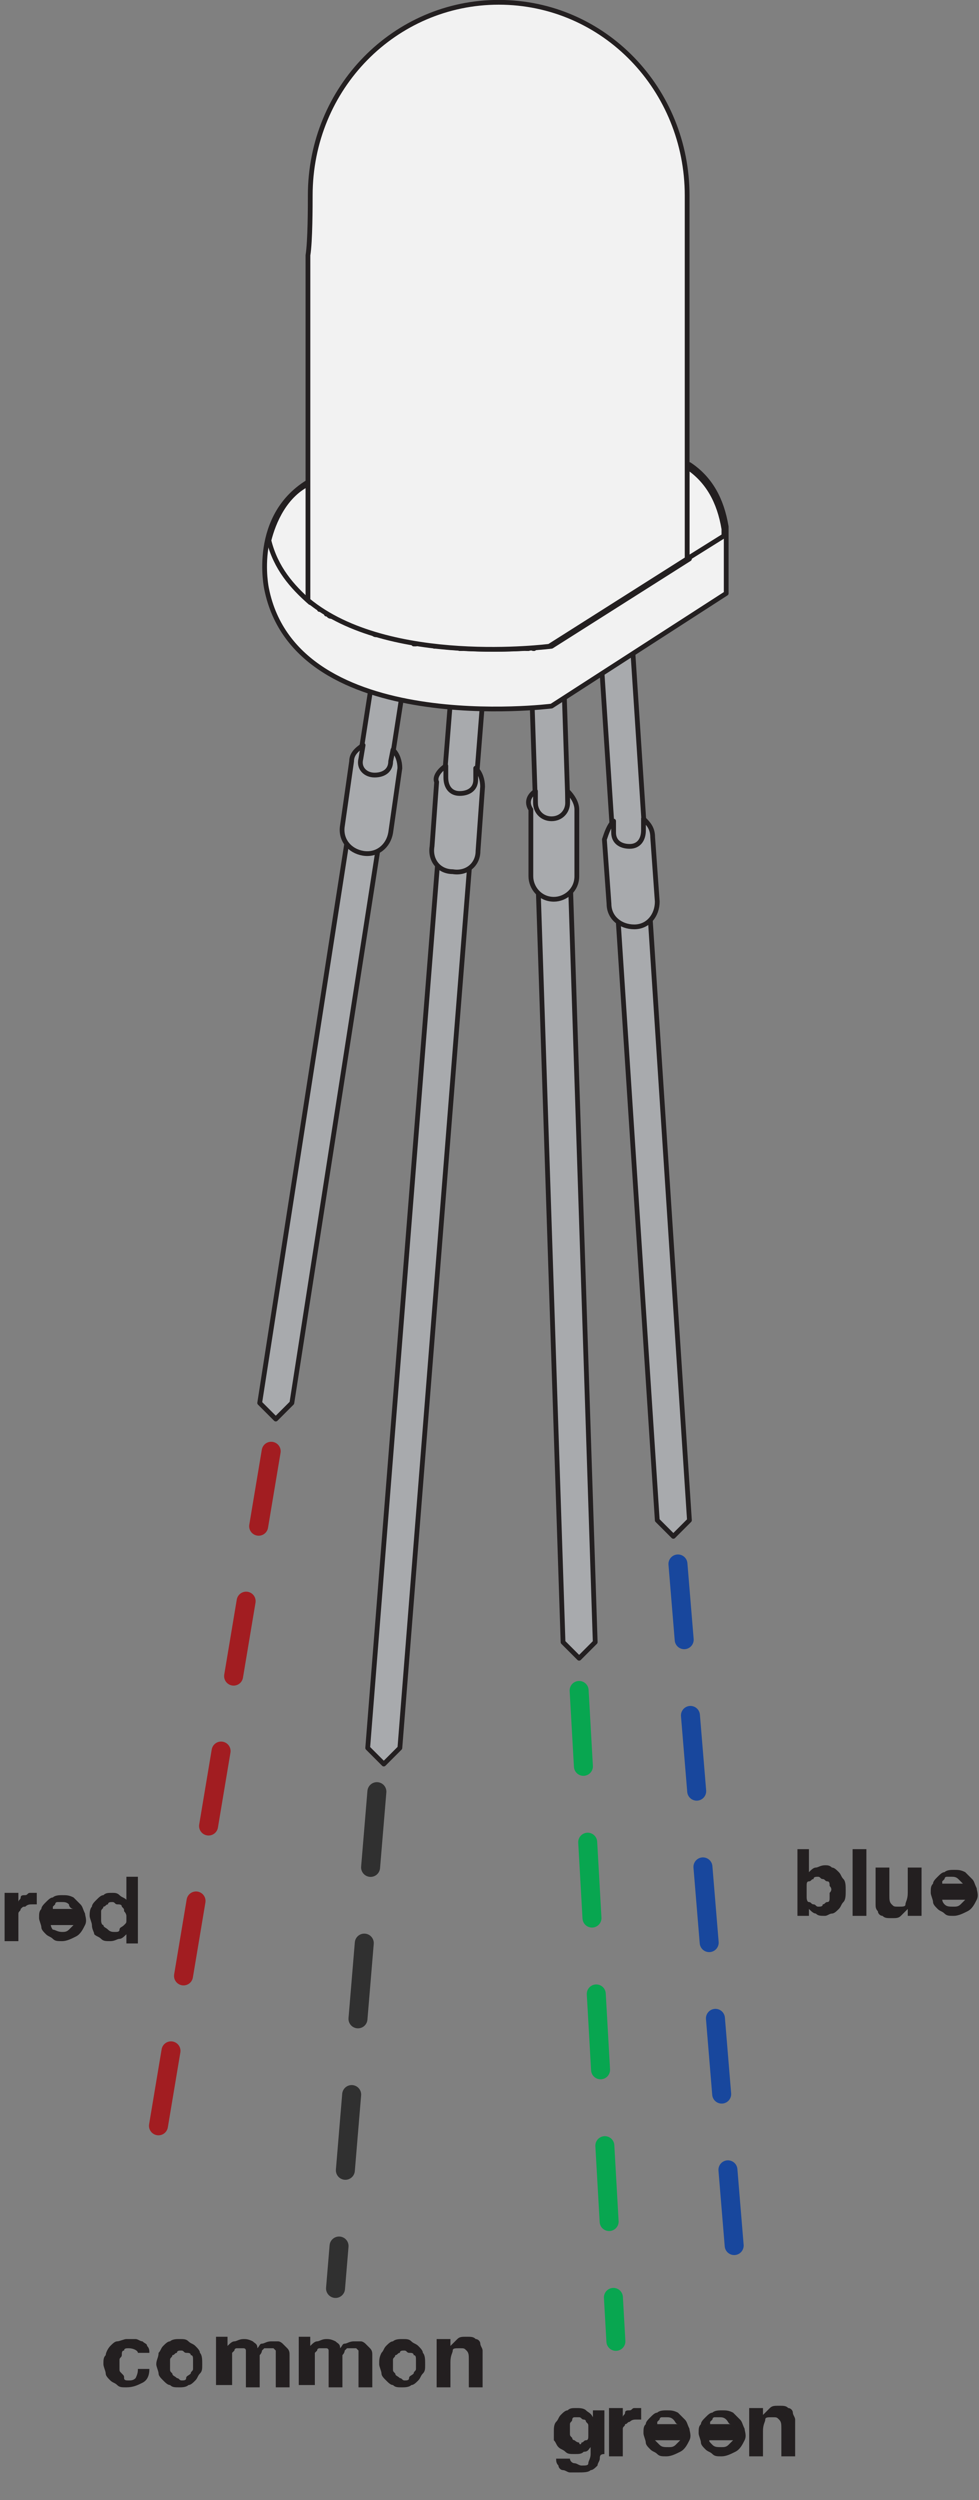 <?xml version="1.0" encoding="utf-8"?>
<!-- Generator: Adobe Illustrator 17.0.2, SVG Export Plug-In . SVG Version: 6.00 Build 0)  -->
<!DOCTYPE svg PUBLIC "-//W3C//DTD SVG 1.0//EN" "http://www.w3.org/TR/2001/REC-SVG-20010904/DTD/svg10.dtd">
<svg version="1.0" id="Layer_1" xmlns="http://www.w3.org/2000/svg" xmlns:xlink="http://www.w3.org/1999/xlink" x="0px" y="0px"
	 width="42.6px" height="108.7px" viewBox="0 0 42.6 108.7" enable-background="new 0 0 42.6 108.7" xml:space="preserve">
<rect x="0" y="0" width="42.6" height="108.7" fill="#808080" stroke="none"/>
<line fill="none" stroke="#08A650" stroke-width="0.826" stroke-linecap="round" stroke-linejoin="round" stroke-dasharray="3.304,3.304" x1="25.2" y1="73.5" x2="26.8" y2="101.8"/>
<line fill="none" stroke="#303030" stroke-width="0.826" stroke-linecap="round" stroke-linejoin="round" stroke-dasharray="3.304,3.304" x1="16.4" y1="77.9" x2="14.6" y2="99.5"/>
<line fill="none" stroke="#A21D21" stroke-width="0.826" stroke-linecap="round" stroke-linejoin="round" stroke-dasharray="3.304,3.304" x1="11.8" y1="63.1" x2="6.8" y2="93"/>
<line fill="none" stroke="#18479D" stroke-width="0.826" stroke-linecap="round" stroke-linejoin="round" stroke-dasharray="3.304,3.304" x1="29.5" y1="68" x2="32.2" y2="100.7"/>
<path fill="#A8AAAD" d="M12,61.7l0.7-0.7l5.2-33.4c0-0.4-0.3-0.7-0.7-0.7c-0.4,0-0.7,0.3-0.7,0.7l-5.2,33.4L12,61.7z"/>
<path fill="none" stroke="#231F20" stroke-width="0.207" stroke-linecap="round" stroke-linejoin="round" stroke-miterlimit="10" d="
	M12,61.7l0.7-0.7l5.2-33.4c0-0.4-0.3-0.7-0.7-0.7c-0.4,0-0.7,0.3-0.7,0.7l-5.2,33.4L12,61.7z"/>
<path fill="#A8AAAD" d="M15.8,32.4L15.7,33c-0.1,0.4,0.2,0.7,0.6,0.7c0.4,0,0.7-0.2,0.7-0.6l0.1-0.5c0.2,0.2,0.3,0.5,0.3,0.8
	l-0.4,2.8c-0.1,0.6-0.6,1-1.2,0.9c-0.6-0.1-1-0.6-0.9-1.2l0.4-2.8C15.3,32.8,15.5,32.6,15.8,32.4"/>
<path fill="none" stroke="#231F20" stroke-width="0.207" stroke-linecap="round" stroke-linejoin="round" stroke-miterlimit="10" d="
	M15.8,32.4L15.7,33c-0.1,0.4,0.2,0.7,0.6,0.7c0.4,0,0.7-0.2,0.7-0.6l0.1-0.5c0.2,0.2,0.3,0.5,0.3,0.8l-0.4,2.8
	c-0.1,0.6-0.6,1-1.2,0.9c-0.6-0.1-1-0.6-0.9-1.2l0.4-2.8C15.3,32.8,15.5,32.6,15.8,32.4z"/>
<path fill="#A8AAAD" d="M16.7,76.7l0.7-0.7l3.9-49.3c0-0.4-0.3-0.7-0.7-0.7c-0.4,0-0.7,0.3-0.7,0.7L16,76L16.7,76.7z"/>
<path fill="none" stroke="#231F20" stroke-width="0.207" stroke-linecap="round" stroke-linejoin="round" stroke-miterlimit="10" d="
	M16.7,76.7l0.7-0.7l3.9-49.3c0-0.4-0.3-0.7-0.7-0.7c-0.4,0-0.7,0.3-0.7,0.7L16,76L16.7,76.7z"/>
<path fill="#A8AAAD" d="M19.4,33.3l0,0.5c0,0.4,0.2,0.7,0.6,0.7c0.4,0,0.7-0.2,0.7-0.6l0-0.5c0.2,0.2,0.3,0.5,0.3,0.8l-0.2,2.8
	c0,0.6-0.5,1-1.1,0.9c-0.6,0-1-0.5-0.9-1.1l0.2-2.8C18.9,33.8,19.1,33.5,19.4,33.3"/>
<path fill="none" stroke="#231F20" stroke-width="0.207" stroke-linecap="round" stroke-linejoin="round" stroke-miterlimit="10" d="
	M19.4,33.3l0,0.5c0,0.4,0.2,0.7,0.6,0.7c0.4,0,0.7-0.2,0.7-0.6l0-0.5c0.2,0.2,0.3,0.5,0.3,0.8l-0.2,2.8c0,0.6-0.5,1-1.1,0.9
	c-0.6,0-1-0.5-0.9-1.1l0.2-2.8C18.9,33.8,19.1,33.5,19.4,33.3z"/>
<path fill="#A8AAAD" d="M25.2,72.1l-0.7-0.7L23,25.9c0-0.4,0.3-0.7,0.7-0.7c0.4,0,0.7,0.3,0.7,0.3l1.5,45.9L25.2,72.1z"/>
<path fill="none" stroke="#231F20" stroke-width="0.207" stroke-linecap="round" stroke-linejoin="round" stroke-miterlimit="10" d="
	M25.2,72.1l-0.7-0.7L23,25.9c0-0.4,0.3-0.7,0.7-0.7c0.4,0,0.7,0.3,0.7,0.3l1.5,45.9L25.2,72.1z"/>
<path fill="#A8AAAD" d="M23.3,34.4l0,0.5c0,0.4,0.3,0.7,0.7,0.7c0.4,0,0.7-0.3,0.7-0.7v-0.5c0.2,0.2,0.4,0.5,0.4,0.8l0,2.9
	c0,0.6-0.5,1-1,1c-0.6,0-1-0.5-1-1l0-2.9C22.9,34.9,23,34.6,23.3,34.4"/>
<path fill="none" stroke="#231F20" stroke-width="0.207" stroke-linecap="round" stroke-linejoin="round" stroke-miterlimit="10" d="
	M23.3,34.4l0,0.5c0,0.4,0.3,0.7,0.7,0.7c0.4,0,0.7-0.3,0.7-0.7v-0.5c0.2,0.2,0.4,0.5,0.4,0.8l0,2.9c0,0.6-0.5,1-1,1
	c-0.6,0-1-0.5-1-1l0-2.9C22.9,34.9,23,34.6,23.3,34.4z"/>
<path fill="#A8AAAD" d="M29.3,66.8l0.7-0.7l-2.7-41.4c0-0.4-0.3-0.7-0.7-0.7c-0.4,0-0.7,0.3-0.7,0.7l2.7,41.4L29.3,66.8z"/>
<path fill="none" stroke="#231F20" stroke-width="0.207" stroke-linecap="round" stroke-linejoin="round" stroke-miterlimit="10" d="
	M29.3,66.8l0.7-0.7l-2.7-41.4c0-0.4-0.3-0.7-0.7-0.7c-0.4,0-0.7,0.3-0.7,0.7l2.7,41.4L29.3,66.8z"/>
<path fill="#A8AAAD" d="M26.7,35.7l0,0.5c0,0.4,0.3,0.6,0.7,0.6c0.4,0,0.6-0.3,0.6-0.7l0-0.5c0.2,0.2,0.4,0.4,0.4,0.8l0.2,2.8
	c0,0.6-0.4,1.1-1,1.1c-0.6,0-1.1-0.4-1.1-1l-0.2-2.8C26.4,36.2,26.5,35.9,26.7,35.7"/>
<path fill="none" stroke="#231F20" stroke-width="0.207" stroke-linecap="round" stroke-linejoin="round" stroke-miterlimit="10" d="
	M26.7,35.7l0,0.5c0,0.4,0.3,0.6,0.7,0.6c0.4,0,0.6-0.3,0.6-0.7l0-0.5c0.2,0.2,0.4,0.4,0.4,0.8l0.2,2.8c0,0.6-0.4,1.1-1,1.1
	c-0.6,0-1.1-0.4-1.1-1l-0.2-2.8C26.4,36.2,26.5,35.9,26.7,35.7z"/>
<path fill="#F2F2F2" d="M13.5,20.9l0,5.2c3.5,2.9,10.5,2,10.5,2l6-3.8l0-4.1c0.9,0.6,1.4,1.5,1.6,2.7l0,2.9L24,30.7
	c0,0-11.1,1.4-12.4-5.1C11.6,25.6,10.9,22.4,13.5,20.9"/>
<path fill="none" stroke="#231F20" stroke-width="0.207" stroke-linecap="round" stroke-linejoin="round" stroke-miterlimit="10" d="
	M13.5,20.9l0,5.2c3.5,2.9,10.5,2,10.5,2l6-3.8l0-4.1c0.9,0.6,1.4,1.5,1.6,2.7l0,2.9L24,30.7c0,0-11.1,1.4-12.4-5.1
	C11.6,25.6,10.9,22.4,13.5,20.9z"/>
<path fill="#FFFFFF" d="M22.6,28.2c0,0,0.1,0,0.1,0C22.7,28.2,22.7,28.2,22.6,28.2"/>
<path fill="none" stroke="#231F20" stroke-width="0.207" stroke-linecap="round" stroke-linejoin="round" stroke-miterlimit="10" d="
	M22.6,28.2c0,0,0.1,0,0.1,0C22.7,28.2,22.7,28.2,22.6,28.2z"/>
<path fill="#FFFFFF" d="M22.9,28.2c0,0,0.1,0,0.1,0C23,28.2,23,28.2,22.9,28.2"/>
<path fill="none" stroke="#231F20" stroke-width="0.207" stroke-linecap="round" stroke-linejoin="round" stroke-miterlimit="10" d="
	M22.9,28.2c0,0,0.1,0,0.1,0C23,28.2,23,28.2,22.9,28.2z"/>
<path fill="#FFFFFF" d="M22.3,28.2c0,0,0.1,0,0.1,0C22.3,28.2,22.3,28.2,22.3,28.2"/>
<path fill="none" stroke="#231F20" stroke-width="0.207" stroke-linecap="round" stroke-linejoin="round" stroke-miterlimit="10" d="
	M22.3,28.2c0,0,0.1,0,0.1,0C22.3,28.2,22.3,28.2,22.3,28.2z"/>
<path fill="#FFFFFF" d="M21.5,28.2c-0.1,0-0.1,0-0.2,0C21.4,28.2,21.5,28.2,21.5,28.2"/>
<path fill="none" stroke="#231F20" stroke-width="0.207" stroke-linecap="round" stroke-linejoin="round" stroke-miterlimit="10" d="
	M21.5,28.2c-0.1,0-0.1,0-0.2,0C21.4,28.2,21.5,28.2,21.5,28.2z"/>
<path fill="#FFFFFF" d="M23.2,28.2C23.2,28.2,23.3,28.2,23.2,28.2C23.3,28.2,23.2,28.2,23.2,28.2"/>
<path fill="none" stroke="#231F20" stroke-width="0.207" stroke-linecap="round" stroke-linejoin="round" stroke-miterlimit="10" d="
	M23.2,28.2C23.2,28.2,23.3,28.2,23.2,28.2C23.3,28.2,23.2,28.2,23.2,28.2z"/>
<path fill="#FFFFFF" d="M21.8,28.2h0.1H21.8z"/>
<path fill="none" stroke="#231F20" stroke-width="0.207" stroke-linecap="round" stroke-linejoin="round" stroke-miterlimit="10" d="
	M21.8,28.2h0.1H21.8z"/>
<path fill="#FFFFFF" d="M23.9,28.1C23.9,28.1,23.9,28.1,23.9,28.1L23.9,28.1z"/>
<path fill="none" stroke="#231F20" stroke-width="0.207" stroke-linecap="round" stroke-linejoin="round" stroke-miterlimit="10" d="
	M23.9,28.1C23.9,28.1,23.9,28.1,23.9,28.1L23.9,28.1z"/>
<path fill="#F2F2F2" d="M29.9,20.3c0.9,0.6,1.4,1.5,1.6,2.7v0.3l-1.6,1L29.9,20.3z"/>
<path fill="none" stroke="#231F20" stroke-width="0.207" stroke-linecap="round" stroke-linejoin="round" stroke-miterlimit="10" d="
	M29.9,20.3c0.9,0.6,1.4,1.5,1.6,2.7v0.3l-1.6,1L29.9,20.3z"/>
<path fill="#FFFFFF" d="M14.4,26.8c-0.1,0-0.1-0.1-0.2-0.1C14.3,26.7,14.4,26.7,14.4,26.8"/>
<path fill="none" stroke="#231F20" stroke-width="0.207" stroke-linecap="round" stroke-linejoin="round" stroke-miterlimit="10" d="
	M14.4,26.8c-0.1,0-0.1-0.1-0.2-0.1C14.3,26.7,14.4,26.7,14.4,26.8z"/>
<path fill="#FFFFFF" d="M14.9,27c-0.1,0-0.1-0.1-0.2-0.1C14.8,26.9,14.8,27,14.9,27"/>
<path fill="none" stroke="#231F20" stroke-width="0.207" stroke-linecap="round" stroke-linejoin="round" stroke-miterlimit="10" d="
	M14.9,27c-0.1,0-0.1-0.1-0.2-0.1C14.8,26.9,14.8,27,14.9,27z"/>
<path fill="#FFFFFF" d="M23.8,28.1C23.8,28.1,23.9,28.1,23.8,28.1C23.9,28.1,23.8,28.1,23.8,28.1"/>
<path fill="none" stroke="#231F20" stroke-width="0.207" stroke-linecap="round" stroke-linejoin="round" stroke-miterlimit="10" d="
	M23.8,28.1C23.8,28.1,23.9,28.1,23.8,28.1C23.9,28.1,23.8,28.1,23.8,28.1z"/>
<path fill="#FFFFFF" d="M23.7,28.1C23.7,28.1,23.7,28.1,23.7,28.1C23.7,28.1,23.7,28.1,23.7,28.1"/>
<path fill="none" stroke="#231F20" stroke-width="0.207" stroke-linecap="round" stroke-linejoin="round" stroke-miterlimit="10" d="
	M23.7,28.1C23.7,28.1,23.7,28.1,23.7,28.1C23.7,28.1,23.7,28.1,23.7,28.1z"/>
<path fill="#FFFFFF" d="M23.5,28.1C23.5,28.1,23.5,28.1,23.5,28.1C23.5,28.1,23.5,28.1,23.5,28.1"/>
<path fill="none" stroke="#231F20" stroke-width="0.207" stroke-linecap="round" stroke-linejoin="round" stroke-miterlimit="10" d="
	M23.5,28.1C23.5,28.1,23.5,28.1,23.5,28.1C23.5,28.1,23.5,28.1,23.5,28.1z"/>
<path fill="#FFFFFF" d="M19.6,28.1c-0.1,0-0.1,0-0.2,0C19.5,28.1,19.5,28.1,19.6,28.1"/>
<path fill="none" stroke="#231F20" stroke-width="0.207" stroke-linecap="round" stroke-linejoin="round" stroke-miterlimit="10" d="
	M19.6,28.1c-0.1,0-0.1,0-0.2,0C19.5,28.1,19.5,28.1,19.6,28.1z"/>
<path fill="#FFFFFF" d="M20.7,28.2c-0.1,0-0.1,0-0.2,0C20.5,28.2,20.6,28.2,20.7,28.2"/>
<path fill="none" stroke="#231F20" stroke-width="0.207" stroke-linecap="round" stroke-linejoin="round" stroke-miterlimit="10" d="
	M20.7,28.2c-0.1,0-0.1,0-0.2,0C20.5,28.2,20.6,28.2,20.7,28.2z"/>
<path fill="#FFFFFF" d="M20.1,28.2c0,0-0.1,0-0.1,0C20,28.2,20,28.2,20.1,28.2"/>
<path fill="none" stroke="#231F20" stroke-width="0.207" stroke-linecap="round" stroke-linejoin="round" stroke-miterlimit="10" d="
	M20.1,28.2c0,0-0.1,0-0.1,0C20,28.2,20,28.2,20.1,28.2z"/>
<path fill="#FFFFFF" d="M15.3,27.2c-0.1,0-0.1,0-0.1-0.1C15.2,27.2,15.3,27.2,15.3,27.2"/>
<path fill="none" stroke="#231F20" stroke-width="0.207" stroke-linecap="round" stroke-linejoin="round" stroke-miterlimit="10" d="
	M15.3,27.2c0,0-0.1,0-0.1-0.1C15.2,27.2,15.3,27.2,15.3,27.2z"/>
<path fill="#FFFFFF" d="M13.8,26.4c0.1,0,0.1,0.1,0.1,0.1C13.9,26.5,13.9,26.4,13.8,26.4"/>
<path fill="none" stroke="#231F20" stroke-width="0.207" stroke-linecap="round" stroke-linejoin="round" stroke-miterlimit="10" d="
	M13.8,26.4c0.1,0,0.1,0.1,0.1,0.1C13.9,26.5,13.9,26.4,13.8,26.4z"/>
<path fill="#FFFFFF" d="M19.1,28.1c-0.1,0-0.1,0-0.2,0C19,28.1,19,28.1,19.1,28.1"/>
<path fill="none" stroke="#231F20" stroke-width="0.207" stroke-linecap="round" stroke-linejoin="round" stroke-miterlimit="10" d="
	M19.1,28.1c-0.1,0-0.1,0-0.2,0C19,28.1,19,28.1,19.1,28.1z"/>
<path fill="#F2F2F2" d="M13.5,21l0,5.2c-0.8-0.7-1.4-1.5-1.8-2.7C11.9,22.7,12.4,21.5,13.5,21"/>
<path fill="none" stroke="#231F20" stroke-width="0.207" stroke-linecap="round" stroke-linejoin="round" stroke-miterlimit="10" d="
	M13.5,21l0,5.2c-0.8-0.7-1.5-1.5-1.8-2.7C11.9,22.7,12.4,21.5,13.5,21z"/>
<path fill="#FFFFFF" d="M21.1,28.2c-0.1,0-0.1,0-0.2,0C21,28.2,21,28.2,21.1,28.2"/>
<path fill="none" stroke="#231F20" stroke-width="0.207" stroke-linecap="round" stroke-linejoin="round" stroke-miterlimit="10" d="
	M21.1,28.2c-0.1,0-0.1,0-0.2,0C21,28.2,21,28.2,21.1,28.2z"/>
<path fill="#FFFFFF" d="M16.9,27.7c-0.1,0-0.1,0-0.2-0.1C16.8,27.7,16.9,27.7,16.9,27.7"/>
<path fill="none" stroke="#231F20" stroke-width="0.207" stroke-linecap="round" stroke-linejoin="round" stroke-miterlimit="10" d="
	M16.9,27.7c-0.1,0-0.1,0-0.2-0.1C16.8,27.7,16.9,27.7,16.9,27.7z"/>
<path fill="#FFFFFF" d="M16.4,27.6c-0.1,0-0.1,0-0.2-0.1C16.3,27.6,16.4,27.6,16.4,27.6"/>
<path fill="none" stroke="#231F20" stroke-width="0.207" stroke-linecap="round" stroke-linejoin="round" stroke-miterlimit="10" d="
	M16.4,27.6c-0.1,0-0.1,0-0.2-0.1C16.3,27.6,16.4,27.6,16.4,27.6z"/>
<path fill="#FFFFFF" d="M18.6,28c-0.1,0-0.1,0-0.2,0C18.5,28,18.5,28,18.6,28"/>
<path fill="none" stroke="#231F20" stroke-width="0.207" stroke-linecap="round" stroke-linejoin="round" stroke-miterlimit="10" d="
	M18.6,28c-0.1,0-0.1,0-0.2,0C18.5,28,18.5,28,18.6,28z"/>
<path fill="#FFFFFF" d="M15.9,27.4c-0.1,0-0.1,0-0.2-0.1C15.8,27.4,15.9,27.4,15.9,27.4"/>
<path fill="none" stroke="#231F20" stroke-width="0.207" stroke-linecap="round" stroke-linejoin="round" stroke-miterlimit="10" d="
	M15.9,27.4c-0.1,0-0.1,0-0.2-0.1C15.8,27.4,15.9,27.4,15.9,27.4z"/>
<path fill="#FFFFFF" d="M18.1,28c0,0-0.1,0-0.1,0C18,27.9,18,27.9,18.1,28"/>
<path fill="none" stroke="#231F20" stroke-width="0.207" stroke-linecap="round" stroke-linejoin="round" stroke-miterlimit="10" d="
	M18.1,28c0,0-0.1,0-0.1,0C18,27.9,18,27.9,18.1,28z"/>
<path fill="#FFFFFF" d="M17.4,27.8c-0.1,0-0.1,0-0.2,0C17.3,27.8,17.4,27.8,17.4,27.8"/>
<path fill="none" stroke="#231F20" stroke-width="0.207" stroke-linecap="round" stroke-linejoin="round" stroke-miterlimit="10" d="
	M17.4,27.8c-0.1,0-0.1,0-0.2,0C17.3,27.8,17.4,27.8,17.4,27.8z"/>
<path fill="#F2F2F2" d="M13.5,8.5c0-4.7,3.7-8.4,8.2-8.4c4.6,0,8.2,3.8,8.2,8.4c0,0.1,0,1.3,0,1.3l0,14.5l-6,3.8c0,0-7,0.9-10.5-2
	l0-15C13.5,10.5,13.5,8.9,13.5,8.5"/>
<path fill="none" stroke="#231F20" stroke-width="0.207" stroke-linecap="round" stroke-linejoin="round" stroke-miterlimit="10" d="
	M13.5,8.5c0-4.7,3.7-8.4,8.2-8.4c4.6,0,8.2,3.8,8.2,8.4c0,0.1,0,1.3,0,1.3l0,14.5l-6,3.8c0,0-7,0.9-10.5-2l0-15
	C13.5,10.5,13.5,8.9,13.5,8.5z"/>
<g>
	<path fill="#231F20" d="M0.8,82.3v0.4h0c0-0.1,0.1-0.1,0.1-0.2c0-0.1,0.1-0.1,0.2-0.1s0.1-0.1,0.2-0.1s0.1,0,0.2,0c0,0,0.1,0,0.1,0
		v0.5c0,0-0.1,0-0.1,0s-0.1,0-0.1,0c-0.1,0-0.2,0-0.3,0.1C1,82.9,1,82.9,0.9,83c0,0.1-0.1,0.1-0.1,0.2c0,0.1,0,0.2,0,0.3v0.9H0.2
		v-2.1H0.8z"/>
	<path fill="#231F20" d="M2.3,83.9C2.4,83.9,2.5,84,2.7,84c0.1,0,0.2,0,0.3-0.1c0.1-0.1,0.1-0.1,0.2-0.2h0.5
		c-0.1,0.2-0.2,0.4-0.4,0.5c-0.2,0.1-0.4,0.2-0.6,0.2c-0.2,0-0.3,0-0.4-0.1c-0.1-0.1-0.2-0.1-0.3-0.2c-0.1-0.1-0.2-0.2-0.2-0.3
		c0-0.1-0.1-0.3-0.1-0.4c0-0.2,0-0.3,0.1-0.4c0-0.1,0.1-0.2,0.2-0.3c0.1-0.1,0.2-0.2,0.3-0.2c0.1-0.1,0.3-0.1,0.4-0.1
		c0.2,0,0.3,0,0.5,0.1c0.1,0.1,0.2,0.2,0.3,0.3s0.1,0.2,0.2,0.4c0,0.1,0.1,0.3,0,0.5H2.2C2.2,83.6,2.2,83.8,2.3,83.9z M3,82.8
		c-0.1-0.1-0.2-0.1-0.3-0.1c-0.1,0-0.2,0-0.2,0c-0.1,0-0.1,0.1-0.1,0.1c0,0-0.1,0.1-0.1,0.1c0,0,0,0.1,0,0.1h0.9
		C3.1,83,3,82.9,3,82.8z"/>
	<path fill="#231F20" d="M5.5,84.1c-0.1,0.1-0.2,0.2-0.3,0.2c-0.1,0-0.2,0.1-0.4,0.1c-0.2,0-0.3,0-0.4-0.1c-0.1-0.1-0.2-0.1-0.3-0.2
		C4.1,84,4,83.9,4,83.7c0-0.1-0.1-0.3-0.1-0.4c0-0.1,0-0.3,0.1-0.4c0-0.1,0.1-0.2,0.2-0.3c0.1-0.1,0.2-0.2,0.3-0.2
		c0.1-0.1,0.2-0.1,0.4-0.1c0.1,0,0.2,0,0.3,0.1c0.1,0.1,0.2,0.1,0.3,0.2h0v-1H6v2.9H5.5L5.5,84.1L5.5,84.1z M5.4,83.1
		c0-0.1,0-0.1-0.1-0.2c0-0.1-0.1-0.1-0.2-0.1c-0.1,0-0.1-0.1-0.2-0.1c-0.1,0-0.2,0-0.2,0.1c-0.1,0-0.1,0.1-0.2,0.1
		c0,0.1-0.1,0.1-0.1,0.2c0,0.1,0,0.2,0,0.2c0,0.1,0,0.2,0,0.2s0,0.2,0.1,0.2c0,0.1,0.1,0.1,0.2,0.2C4.8,84,4.9,84,5,84
		c0.1,0,0.2,0,0.2-0.1s0.1-0.1,0.2-0.2s0.1-0.1,0.1-0.2c0-0.1,0-0.2,0-0.2S5.5,83.2,5.4,83.1z"/>
</g>
<g>
	<path fill="#231F20" d="M5.6,102.1c-0.1,0-0.2,0-0.2,0.1c-0.1,0-0.1,0.1-0.1,0.2c0,0.1-0.1,0.1-0.1,0.2c0,0.1,0,0.2,0,0.2
		c0,0.1,0,0.2,0,0.2c0,0.1,0,0.1,0.1,0.2s0.1,0.1,0.1,0.2s0.1,0.1,0.2,0.1c0.1,0,0.2,0,0.3-0.1C6,103.2,6,103.1,6,103h0.5
		c0,0.3-0.1,0.5-0.3,0.6c-0.2,0.1-0.4,0.2-0.7,0.2c-0.2,0-0.3,0-0.4-0.1c-0.1-0.1-0.2-0.1-0.3-0.2c-0.1-0.1-0.2-0.2-0.2-0.3
		c0-0.1-0.1-0.3-0.1-0.4c0-0.2,0-0.3,0.1-0.4c0-0.1,0.1-0.3,0.2-0.4c0.1-0.1,0.2-0.2,0.3-0.2s0.3-0.1,0.4-0.1c0.1,0,0.2,0,0.4,0
		c0.1,0,0.2,0.1,0.3,0.1c0.1,0.1,0.2,0.1,0.2,0.2c0.1,0.1,0.1,0.2,0.1,0.3H6C6,102.2,5.8,102.1,5.6,102.1z"/>
	<path fill="#231F20" d="M6.9,102.3c0.1-0.1,0.1-0.2,0.2-0.3c0.1-0.1,0.2-0.2,0.3-0.2c0.1-0.1,0.3-0.1,0.4-0.1c0.2,0,0.3,0,0.4,0.1
		s0.2,0.1,0.3,0.2s0.2,0.2,0.2,0.3c0.1,0.1,0.1,0.3,0.1,0.5c0,0.2,0,0.3-0.1,0.4s-0.1,0.2-0.2,0.3s-0.2,0.2-0.3,0.2
		c-0.1,0.1-0.3,0.1-0.4,0.1c-0.2,0-0.3,0-0.4-0.1c-0.1,0-0.2-0.1-0.3-0.2c-0.1-0.1-0.2-0.2-0.2-0.3c0-0.1-0.1-0.3-0.1-0.4
		C6.8,102.6,6.9,102.5,6.9,102.3z M7.4,103c0,0.1,0,0.1,0.1,0.2c0,0.1,0.1,0.1,0.2,0.2c0.1,0,0.1,0.1,0.2,0.1c0.1,0,0.2,0,0.2-0.1
		s0.1-0.1,0.2-0.2c0-0.1,0.1-0.1,0.1-0.2c0-0.1,0-0.2,0-0.2c0-0.1,0-0.2,0-0.2c0-0.1,0-0.2-0.1-0.2c0-0.1-0.1-0.1-0.2-0.1
		c-0.1,0-0.1-0.1-0.2-0.1c-0.1,0-0.2,0-0.2,0.1c-0.1,0-0.1,0.1-0.2,0.1c0,0.1-0.1,0.1-0.1,0.2c0,0.1,0,0.2,0,0.2
		C7.4,102.9,7.4,102.9,7.4,103z"/>
	<path fill="#231F20" d="M9.9,101.7v0.3h0c0.1-0.1,0.2-0.2,0.3-0.2s0.2-0.1,0.4-0.1c0.1,0,0.2,0,0.4,0.1c0.1,0.1,0.2,0.1,0.2,0.3
		c0.1-0.1,0.1-0.2,0.2-0.2s0.2-0.1,0.4-0.1c0.1,0,0.2,0,0.3,0c0.1,0,0.2,0.1,0.2,0.1c0.1,0.1,0.1,0.1,0.2,0.2s0.1,0.2,0.1,0.3v1.4
		h-0.6v-1.2c0-0.1,0-0.1,0-0.2c0-0.1,0-0.1,0-0.2c0,0-0.1-0.1-0.1-0.1c0,0-0.1,0-0.2,0c-0.1,0-0.1,0-0.2,0c0,0-0.1,0.1-0.1,0.1
		c0,0,0,0.1-0.1,0.2c0,0.1,0,0.1,0,0.2v1.2h-0.6v-1.2c0-0.1,0-0.1,0-0.2c0-0.1,0-0.1,0-0.2c0-0.1-0.1-0.1-0.1-0.1c0,0-0.1,0-0.2,0
		c0,0-0.1,0-0.1,0s-0.1,0-0.1,0.1c0,0-0.1,0.1-0.1,0.1s0,0.1,0,0.2v1.2H9.4v-2.1H9.9z"/>
	<path fill="#231F20" d="M13.5,101.7v0.3h0c0.1-0.1,0.2-0.2,0.3-0.2s0.2-0.1,0.4-0.1c0.1,0,0.2,0,0.4,0.1c0.1,0.1,0.2,0.1,0.2,0.3
		c0.1-0.1,0.1-0.2,0.2-0.2s0.2-0.1,0.4-0.1c0.1,0,0.2,0,0.3,0c0.1,0,0.2,0.1,0.2,0.1c0.1,0.1,0.1,0.1,0.2,0.2s0.1,0.2,0.1,0.3v1.4
		h-0.6v-1.2c0-0.1,0-0.1,0-0.2c0-0.1,0-0.1,0-0.2c0,0-0.1-0.1-0.1-0.1c0,0-0.1,0-0.2,0c-0.1,0-0.1,0-0.2,0c0,0-0.1,0.1-0.1,0.1
		c0,0,0,0.1-0.1,0.2c0,0.1,0,0.1,0,0.2v1.2h-0.6v-1.2c0-0.1,0-0.1,0-0.2c0-0.1,0-0.1,0-0.2c0-0.1-0.1-0.1-0.1-0.1c0,0-0.1,0-0.2,0
		c0,0-0.1,0-0.1,0s-0.1,0-0.1,0.1c0,0-0.1,0.1-0.1,0.1s0,0.1,0,0.2v1.2H13v-2.1H13.5z"/>
	<path fill="#231F20" d="M16.6,102.3c0.1-0.1,0.1-0.2,0.2-0.3c0.1-0.1,0.2-0.2,0.3-0.2c0.1-0.1,0.3-0.1,0.4-0.1c0.2,0,0.3,0,0.4,0.1
		s0.2,0.1,0.3,0.2s0.2,0.2,0.2,0.3c0.1,0.1,0.1,0.3,0.1,0.5c0,0.2,0,0.3-0.1,0.4s-0.1,0.2-0.2,0.3s-0.2,0.2-0.3,0.2
		c-0.1,0.1-0.3,0.1-0.4,0.1c-0.2,0-0.3,0-0.4-0.1c-0.1,0-0.2-0.1-0.3-0.2c-0.1-0.1-0.2-0.2-0.2-0.3c0-0.1-0.1-0.3-0.1-0.4
		C16.5,102.6,16.5,102.5,16.6,102.3z M17.1,103c0,0.1,0,0.1,0.1,0.2c0,0.1,0.1,0.1,0.2,0.2c0.1,0,0.1,0.1,0.2,0.1
		c0.1,0,0.2,0,0.2-0.1s0.1-0.1,0.2-0.2c0-0.1,0.1-0.1,0.1-0.2c0-0.1,0-0.2,0-0.2c0-0.1,0-0.2,0-0.2c0-0.1,0-0.2-0.1-0.2
		c0-0.1-0.1-0.1-0.2-0.1c-0.1,0-0.1-0.1-0.2-0.1c-0.1,0-0.2,0-0.2,0.1c-0.1,0-0.1,0.1-0.2,0.1c0,0.1-0.1,0.1-0.1,0.2
		c0,0.1,0,0.2,0,0.2C17.1,102.9,17.1,102.9,17.1,103z"/>
	<path fill="#231F20" d="M19.6,101.7v0.3h0c0.1-0.1,0.2-0.2,0.3-0.3c0.1-0.1,0.2-0.1,0.4-0.1c0.2,0,0.3,0,0.4,0.1
		c0.1,0,0.2,0.1,0.2,0.2s0.1,0.2,0.1,0.3s0,0.2,0,0.3v1.3h-0.6v-1.2c0-0.2,0-0.3-0.1-0.4c-0.1-0.1-0.1-0.1-0.3-0.1
		c-0.2,0-0.3,0-0.3,0.1s-0.1,0.2-0.1,0.5v1.1H19v-2.1H19.6z"/>
</g>
<g>
	<path fill="#231F20" d="M26.1,106.9c0,0.1-0.1,0.2-0.1,0.3c-0.1,0.1-0.2,0.2-0.3,0.2c-0.1,0.1-0.3,0.1-0.6,0.1c-0.1,0-0.2,0-0.3,0
		s-0.2-0.1-0.3-0.1s-0.2-0.1-0.2-0.2c-0.1-0.1-0.1-0.2-0.1-0.3h0.6c0,0.1,0.1,0.2,0.2,0.2c0.1,0,0.2,0.1,0.3,0.1
		c0.2,0,0.3,0,0.3-0.1s0.1-0.2,0.1-0.4v-0.3h0c-0.1,0.1-0.1,0.2-0.3,0.2c-0.1,0.1-0.2,0.1-0.4,0.1c-0.2,0-0.3,0-0.4-0.1
		c-0.1-0.1-0.2-0.1-0.3-0.2c-0.1-0.1-0.1-0.2-0.2-0.3c0-0.1,0-0.3,0-0.4c0-0.1,0-0.3,0.1-0.4s0.1-0.2,0.2-0.3
		c0.1-0.1,0.2-0.2,0.3-0.2c0.1-0.1,0.2-0.1,0.4-0.1c0.1,0,0.3,0,0.4,0.1c0.1,0.1,0.2,0.1,0.3,0.3h0v-0.3h0.5v1.9
		C26.1,106.7,26.1,106.8,26.1,106.9z M25.3,106.2c0.1,0,0.1-0.1,0.2-0.1s0.1-0.1,0.1-0.2c0-0.1,0-0.1,0-0.2c0-0.1,0-0.2,0-0.2
		c0-0.1,0-0.1-0.1-0.2c0-0.1-0.1-0.1-0.1-0.1c-0.1,0-0.1-0.1-0.2-0.1c-0.1,0-0.1,0-0.2,0c-0.1,0-0.1,0.1-0.1,0.1
		c0,0.1-0.1,0.1-0.1,0.2s0,0.1,0,0.2c0,0.1,0,0.1,0,0.2s0,0.1,0.1,0.2c0,0.1,0.1,0.1,0.1,0.1s0.1,0.1,0.2,0.1
		C25.2,106.3,25.3,106.3,25.3,106.2z"/>
	<path fill="#231F20" d="M27.1,104.7v0.4h0c0-0.1,0.1-0.1,0.1-0.2c0-0.1,0.1-0.1,0.2-0.1s0.1-0.1,0.2-0.1s0.1,0,0.2,0
		c0,0,0.1,0,0.1,0v0.5c0,0-0.1,0-0.1,0s-0.1,0-0.1,0c-0.1,0-0.2,0-0.3,0.1c-0.1,0-0.1,0.1-0.2,0.1c0,0.1-0.1,0.1-0.1,0.2
		c0,0.1,0,0.2,0,0.3v0.9h-0.6v-2.1H27.1z"/>
	<path fill="#231F20" d="M28.7,106.3c0.1,0.1,0.2,0.1,0.4,0.1c0.1,0,0.2,0,0.3-0.1c0.1-0.1,0.1-0.1,0.2-0.2H30
		c-0.1,0.2-0.2,0.4-0.4,0.5c-0.2,0.1-0.4,0.2-0.6,0.2c-0.2,0-0.3,0-0.4-0.1c-0.1-0.1-0.2-0.1-0.3-0.2c-0.1-0.1-0.2-0.2-0.2-0.3
		c0-0.1-0.1-0.3-0.1-0.4c0-0.2,0-0.3,0.1-0.4c0-0.1,0.1-0.2,0.2-0.3c0.1-0.1,0.2-0.2,0.3-0.2c0.1-0.1,0.3-0.1,0.4-0.1
		c0.2,0,0.3,0,0.5,0.1c0.1,0.1,0.2,0.2,0.3,0.3s0.1,0.2,0.2,0.4c0,0.1,0.1,0.3,0,0.5h-1.5C28.5,106.1,28.6,106.2,28.7,106.3z
		 M29.3,105.2c-0.1-0.1-0.2-0.1-0.3-0.1c-0.1,0-0.2,0-0.2,0c-0.1,0-0.1,0.1-0.1,0.1c0,0-0.1,0.1-0.1,0.1c0,0,0,0.1,0,0.1h0.9
		C29.4,105.4,29.4,105.3,29.3,105.2z"/>
	<path fill="#231F20" d="M31,106.3c0.1,0.1,0.2,0.1,0.4,0.1c0.1,0,0.2,0,0.3-0.1c0.1-0.1,0.1-0.1,0.2-0.2h0.5
		c-0.1,0.2-0.2,0.4-0.4,0.5c-0.2,0.1-0.4,0.2-0.6,0.2c-0.2,0-0.3,0-0.4-0.1c-0.1-0.1-0.2-0.1-0.3-0.2c-0.1-0.1-0.2-0.2-0.2-0.3
		c0-0.1-0.1-0.3-0.1-0.4c0-0.2,0-0.3,0.1-0.4c0-0.1,0.1-0.2,0.2-0.3c0.1-0.1,0.2-0.2,0.3-0.2c0.1-0.1,0.3-0.1,0.4-0.1
		c0.2,0,0.3,0,0.5,0.1c0.1,0.1,0.2,0.2,0.3,0.3s0.1,0.2,0.2,0.4c0,0.1,0.1,0.3,0,0.5h-1.5C30.8,106.1,30.9,106.2,31,106.3z
		 M31.6,105.2c-0.1-0.1-0.2-0.1-0.3-0.1c-0.1,0-0.2,0-0.2,0c-0.1,0-0.1,0.1-0.1,0.1c0,0-0.1,0.1-0.1,0.1c0,0,0,0.1,0,0.1h0.9
		C31.7,105.4,31.7,105.3,31.6,105.2z"/>
	<path fill="#231F20" d="M33.2,104.7v0.3h0c0.1-0.1,0.2-0.2,0.3-0.3c0.1-0.1,0.2-0.1,0.4-0.1c0.2,0,0.3,0,0.4,0.1
		c0.1,0,0.2,0.1,0.2,0.2s0.1,0.2,0.1,0.3s0,0.2,0,0.3v1.3H34v-1.2c0-0.2,0-0.3-0.1-0.4c-0.1-0.1-0.1-0.1-0.3-0.1
		c-0.2,0-0.3,0-0.3,0.1s-0.1,0.2-0.1,0.5v1.1h-0.6v-2.1H33.2z"/>
</g>
<g>
	<path fill="#231F20" d="M35.2,80.4v1h0c0.1-0.1,0.2-0.2,0.3-0.2c0.1,0,0.2-0.1,0.4-0.1c0.1,0,0.2,0,0.3,0.1c0.1,0,0.2,0.1,0.3,0.2
		c0.1,0.1,0.1,0.2,0.2,0.3c0.1,0.1,0.1,0.3,0.1,0.5s0,0.4-0.1,0.5s-0.1,0.2-0.2,0.3c-0.1,0.1-0.2,0.2-0.3,0.2
		c-0.1,0-0.2,0.1-0.3,0.1c-0.2,0-0.3,0-0.4-0.1c-0.1,0-0.2-0.1-0.3-0.2h0v0.3h-0.5v-2.9H35.2z M36.1,82c0-0.1,0-0.2-0.1-0.2
		s-0.1-0.1-0.2-0.1c-0.1,0-0.1-0.1-0.2-0.1c-0.1,0-0.2,0-0.2,0.1c-0.1,0-0.1,0.1-0.2,0.1s-0.1,0.1-0.1,0.2s0,0.2,0,0.3
		c0,0.1,0,0.2,0,0.2s0,0.2,0.1,0.2s0.1,0.1,0.2,0.1s0.1,0.1,0.2,0.1c0.1,0,0.2,0,0.2-0.1c0.1,0,0.1-0.1,0.2-0.1s0.1-0.1,0.1-0.2
		s0-0.2,0-0.2C36.2,82.2,36.2,82.1,36.1,82z"/>
	<path fill="#231F20" d="M37.7,80.4v2.9h-0.6v-2.9H37.7z"/>
	<path fill="#231F20" d="M39.5,83.3V83h0c-0.1,0.1-0.2,0.2-0.3,0.3c-0.1,0.1-0.2,0.1-0.4,0.1c-0.2,0-0.3,0-0.4-0.1
		c-0.1,0-0.2-0.1-0.2-0.2c-0.1-0.1-0.1-0.2-0.1-0.3s0-0.2,0-0.3v-1.3h0.6v1.2c0,0.2,0,0.3,0.1,0.4c0.1,0.1,0.1,0.1,0.3,0.1
		c0.2,0,0.3,0,0.3-0.1s0.1-0.2,0.1-0.5v-1.1h0.6v2.1H39.5z"/>
	<path fill="#231F20" d="M41.1,82.8c0.1,0.1,0.2,0.1,0.4,0.1c0.1,0,0.2,0,0.3-0.1c0.1-0.1,0.1-0.1,0.2-0.2h0.5
		c-0.1,0.2-0.2,0.4-0.4,0.5c-0.2,0.1-0.4,0.2-0.6,0.2c-0.2,0-0.3,0-0.4-0.1c-0.1-0.1-0.2-0.1-0.3-0.2c-0.1-0.1-0.2-0.2-0.2-0.3
		c0-0.1-0.1-0.3-0.1-0.4c0-0.2,0-0.3,0.1-0.4c0-0.1,0.1-0.2,0.2-0.3c0.1-0.1,0.2-0.2,0.3-0.2c0.1-0.1,0.3-0.1,0.4-0.1
		c0.2,0,0.3,0,0.5,0.1c0.1,0.1,0.2,0.2,0.3,0.3s0.1,0.2,0.2,0.4c0,0.1,0.1,0.3,0,0.5H41C41,82.6,41,82.7,41.1,82.8z M41.7,81.7
		c-0.1-0.1-0.2-0.1-0.3-0.1c-0.1,0-0.2,0-0.2,0c-0.1,0-0.1,0.1-0.1,0.1c0,0-0.1,0.1-0.1,0.1c0,0,0,0.1,0,0.1h0.9
		C41.9,81.9,41.8,81.8,41.7,81.7z"/>
</g>
</svg>
